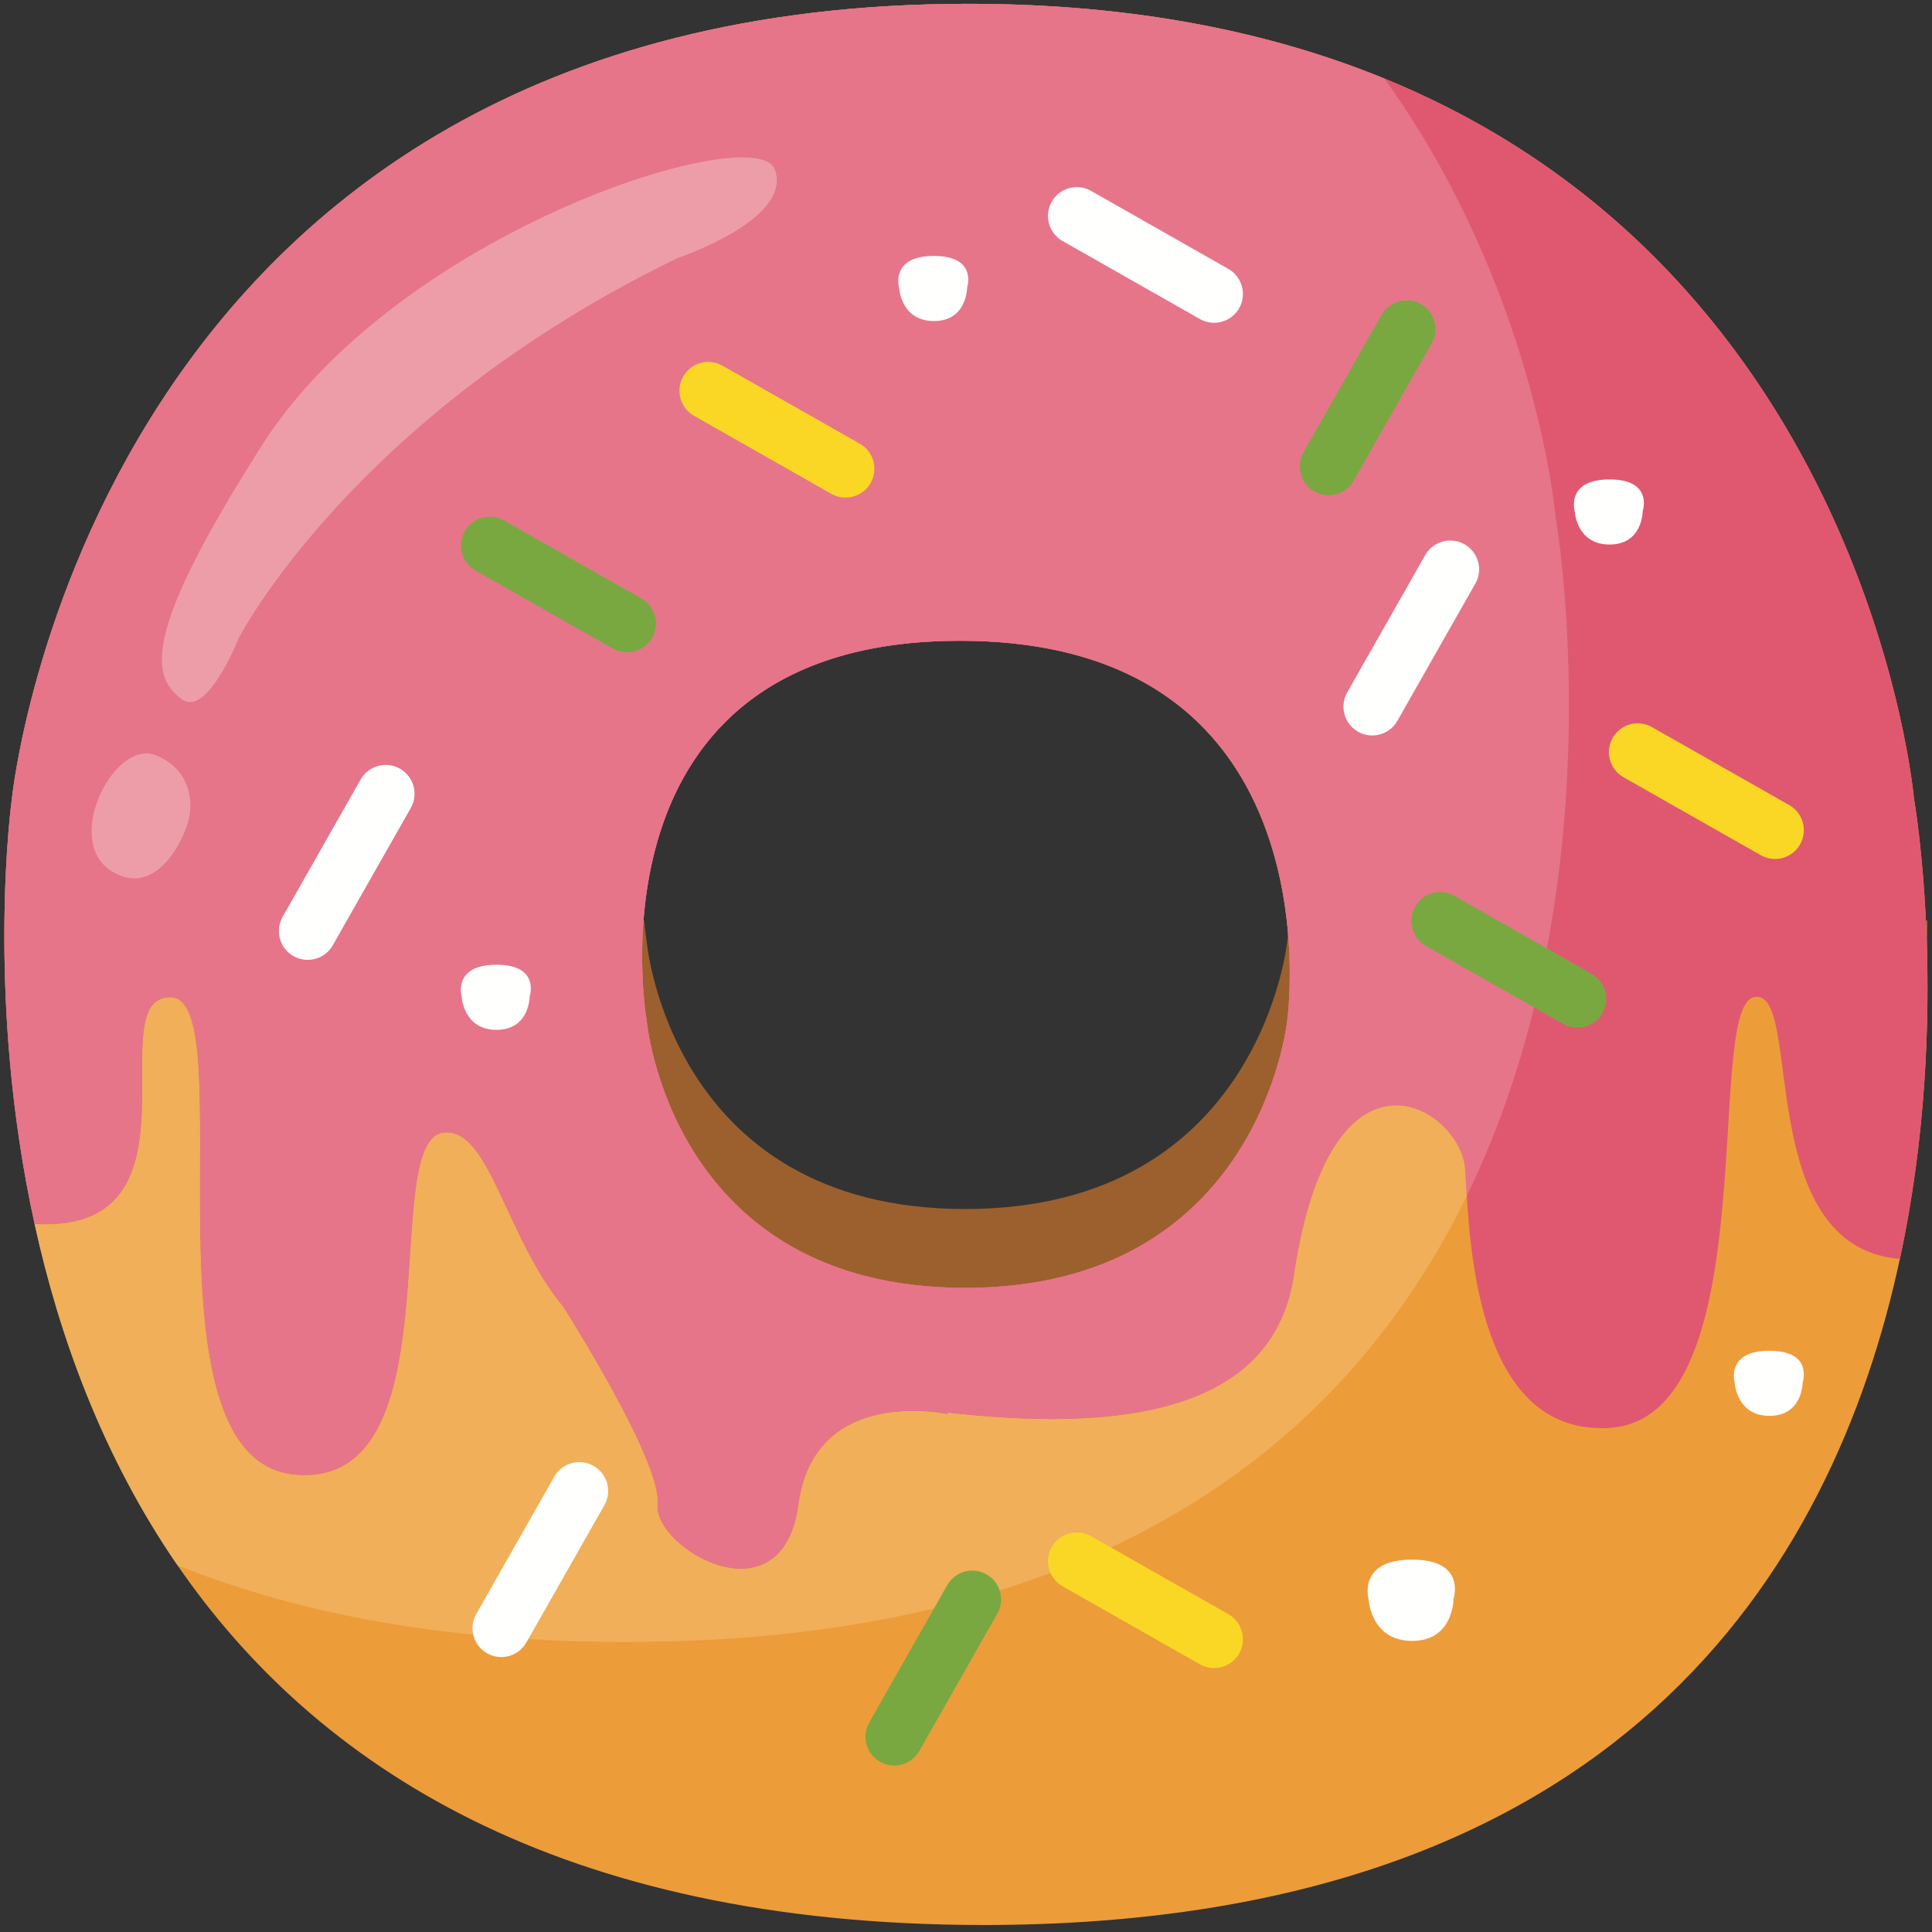 <?xml version="1.0" encoding="UTF-8"?>
<svg width="158px" height="158px" viewBox="0 0 158 158" version="1.1" xmlns="http://www.w3.org/2000/svg" xmlns:xlink="http://www.w3.org/1999/xlink">
    <rect x="0" y="0" width="158" height="158" fill="#333333" stroke="none"/>
    <title>Group 5</title>
    <g id="Page-1" stroke="none" stroke-width="1" fill="none" fill-rule="evenodd">
        <g id="vectorstock_20069581" transform="translate(-698, -689)">
            <g id="Group-5" transform="translate(698.357, 689.31)">
                <path d="M105.063,74.963 C105.001,76.037 104.914,76.679 104.914,76.679 C104.914,76.679 102.718,98.565 78.58,98.565 C54.429,98.565 52.528,76.679 52.528,76.679 C52.528,76.679 52.417,76.037 52.317,74.963 L0.116,74.963 C0.355,80.349 1.009,86.671 2.473,93.333 C8.202,119.42 26.283,150.669 80.085,150.669 C131.929,150.669 149.546,121.662 155.015,96.199 C156.676,88.493 157.222,81.118 157.27,74.963 L105.063,74.963" id="Fill-329" fill="#9B602E"></path>
                <path d="M78.149,52.093 C109.262,52.093 104.914,83.127 104.914,83.127 C104.914,83.127 102.718,105.012 78.58,105.012 C54.429,105.012 52.528,83.127 52.528,83.127 C52.528,83.127 47.047,52.093 78.149,52.093 M156.169,65 C156.169,65 152.445,22.294 112.863,6.115 C103.613,2.333 92.404,0 78.828,0 C7.137,0 0.616,65 0.616,65 C0.616,65 -1.637,81.067 2.473,99.782 C4.488,108.987 8.054,118.826 14.168,127.713 C25.4,144.029 45.258,157.117 80.085,157.117 C131.929,157.117 149.546,128.11 155.015,102.646 C159.306,82.743 156.169,65 156.169,65" id="Fill-330" fill="#ED9C3A"></path>
                <path d="M104.914,83.127 C104.914,83.127 102.718,105.012 78.58,105.012 C54.429,105.012 52.528,83.127 52.528,83.127 C52.528,83.127 47.047,52.093 78.149,52.093 C109.262,52.093 104.914,83.127 104.914,83.127 M156.169,65 C156.169,65 152.445,22.294 112.863,6.115 C103.613,2.333 92.404,0 78.828,0 C7.137,0 0.616,65 0.616,65 C0.616,65 -1.637,81.067 2.473,99.782 C9.873,100.213 11.059,95.37 11.238,90.528 C11.41,85.857 10.645,81.186 13.614,81.247 C19.648,81.383 10.602,119.154 23.815,120.287 C37.028,121.418 30.563,93.08 35.862,92.321 C39.683,91.782 40.944,100.852 45.741,106.589 C47.455,109.323 53.751,119.606 53.425,122.706 C53.048,126.29 63.616,132.517 64.937,122.706 C66.257,112.893 77.202,115.346 77.202,115.346 C77.202,115.346 77.138,115.292 77.021,115.196 C90.381,116.723 103.962,115.659 105.503,103.643 C108.617,83.546 119.169,90.362 119.475,95.343 C119.509,95.921 119.542,96.645 119.599,97.484 C119.985,103.858 121.264,116.482 130.605,116.482 C144.304,116.765 138.904,82.255 143.059,81.247 C147.214,80.251 142.821,101.65 155.015,102.646 C159.306,82.743 156.169,65 156.169,65" id="Fill-331" fill="#E05870"></path>
                <path d="M50.761,133.974 C36.054,133.974 24.018,131.642 14.168,127.713 C8.054,118.826 4.488,108.987 2.473,99.782 C2.782,99.8 3.081,99.809 3.369,99.809 C9.971,99.809 11.067,95.168 11.238,90.528 C11.409,85.887 10.656,81.247 13.556,81.247 C13.575,81.247 13.594,81.247 13.614,81.247 C19.648,81.383 10.602,119.154 23.815,120.287 C24.073,120.309 24.325,120.32 24.568,120.32 C36.781,120.32 30.666,93.065 35.862,92.321 C35.971,92.305 36.078,92.298 36.184,92.298 C39.758,92.298 41.081,101.016 45.741,106.589 C47.455,109.323 53.751,119.606 53.425,122.706 C53.198,124.863 56.935,127.977 60.234,127.977 C62.418,127.977 64.411,126.613 64.937,122.706 C65.817,116.164 70.975,115.073 74.315,115.073 C75.986,115.073 77.202,115.346 77.202,115.346 C77.202,115.346 77.138,115.292 77.021,115.196 C79.933,115.529 82.857,115.738 85.663,115.738 C95.731,115.738 104.298,113.04 105.503,103.643 C107.107,93.293 110.684,90.081 113.818,90.081 C116.769,90.081 119.327,92.927 119.475,95.343 C119.509,95.921 119.542,96.645 119.599,97.484 C110.146,116.923 90.513,133.974 50.761,133.974" id="Fill-332" fill="#F0AF58"></path>
                <path d="M60.234,127.977 C56.935,127.977 53.198,124.863 53.425,122.706 C53.751,119.606 47.455,109.323 45.741,106.589 C41.081,101.016 39.758,92.298 36.184,92.298 C36.078,92.298 35.971,92.305 35.862,92.321 C30.666,93.065 36.781,120.32 24.568,120.32 C24.325,120.32 24.073,120.309 23.815,120.287 C10.602,119.154 19.648,81.383 13.614,81.247 C13.594,81.247 13.575,81.247 13.556,81.247 C10.656,81.247 11.409,85.887 11.238,90.528 C11.067,95.168 9.971,99.809 3.369,99.809 C3.081,99.809 2.782,99.8 2.473,99.782 C0.51,90.845 -0.002,82.512 0,76.244 C0,69.386 0.616,65 0.616,65 C0.616,65 7.137,0 78.828,0 C92.404,0 103.613,2.333 112.863,6.115 C125.238,23.369 126.845,41.858 126.845,41.858 C126.845,41.858 129.982,59.6 125.691,79.504 C124.411,85.448 122.475,91.574 119.599,97.484 C119.542,96.645 119.509,95.921 119.475,95.343 C119.327,92.927 116.769,90.081 113.818,90.081 C110.684,90.081 107.107,93.293 105.503,103.643 C104.298,113.04 95.731,115.738 85.663,115.738 C82.857,115.738 79.933,115.529 77.021,115.196 C77.138,115.292 77.202,115.346 77.202,115.346 C77.202,115.346 75.986,115.073 74.315,115.073 C70.975,115.073 65.817,116.164 64.937,122.706 C64.411,126.613 62.418,127.977 60.234,127.977 M52.156,77.898 C52.155,81.017 52.528,83.127 52.528,83.127 C52.528,83.127 54.429,105.012 78.58,105.012 C102.718,105.012 104.914,83.127 104.914,83.127 C104.914,83.127 105.122,81.642 105.122,79.322 C105.12,71.035 102.456,52.093 78.149,52.093 C55.157,52.093 52.157,69.053 52.156,77.898 M11.606,61.299 C8.409,61.299 5.045,68.607 8.751,70.934 C9.42,71.354 10.046,71.532 10.624,71.532 C13.504,71.532 15.206,67.112 15.183,66.071 C15.183,66.071 15.733,62.776 12.36,61.443 C12.112,61.345 11.86,61.299 11.606,61.299 M60.331,12.557 C52.579,12.557 30.433,21.367 21.048,36.12 C11.345,51.376 11.903,54.975 14.508,56.882 C14.728,57.043 14.953,57.115 15.179,57.115 C17.114,57.115 19.176,51.867 19.176,51.867 C19.176,51.867 28.574,33.633 55.072,20.794 C55.072,20.794 64.584,17.615 63.003,13.524 C62.752,12.873 61.799,12.557 60.331,12.557" id="Fill-333" fill="#E6758A"></path>
                <path d="M111.568,130.474 C111.568,130.474 110.632,127.235 115.123,127.235 C119.616,127.235 118.51,130.474 118.51,130.474 C118.51,130.474 118.516,133.883 115.123,133.883 C111.732,133.883 111.568,130.474 111.568,130.474" id="Fill-359" fill="#FFFFFE"></path>
                <path d="M73.172,23.214 C73.172,23.214 72.422,20.62 76.02,20.62 C79.617,20.62 78.732,23.214 78.732,23.214 C78.732,23.214 78.737,25.945 76.02,25.945 C73.303,25.945 73.172,23.214 73.172,23.214" id="Fill-360" fill="#FFFFFE"></path>
                <path d="M141.506,112.748 C141.506,112.748 140.756,110.154 144.354,110.154 C147.951,110.154 147.066,112.748 147.066,112.748 C147.066,112.748 147.071,115.479 144.354,115.479 C141.637,115.479 141.506,112.748 141.506,112.748" id="Fill-361" fill="#FFFFFE"></path>
                <path d="M37.398,81.181 C37.398,81.181 36.648,78.587 40.246,78.587 C43.843,78.587 42.957,81.181 42.957,81.181 C42.957,81.181 42.962,83.912 40.246,83.912 C37.529,83.912 37.398,81.181 37.398,81.181" id="Fill-362" fill="#FFFFFE"></path>
                <path d="M128.423,41.493 C128.423,41.493 127.674,38.898 131.271,38.898 C134.869,38.898 133.983,41.493 133.983,41.493 C133.983,41.493 133.988,44.222 131.271,44.222 C128.554,44.222 128.423,41.493 128.423,41.493" id="Fill-363" fill="#FFFFFE"></path>
                <path d="M15.179,57.115 C14.953,57.115 14.728,57.043 14.508,56.882 C11.903,54.975 11.345,51.376 21.048,36.12 C30.433,21.367 52.579,12.557 60.331,12.557 C61.799,12.557 62.752,12.873 63.003,13.524 C64.584,17.615 55.072,20.794 55.072,20.794 C28.574,33.633 19.176,51.867 19.176,51.867 C19.176,51.867 17.114,57.115 15.179,57.115" id="Fill-364" fill="#ED9DA8"></path>
                <path d="M10.624,71.532 C10.046,71.532 9.42,71.354 8.751,70.934 C5.045,68.607 8.409,61.299 11.606,61.299 C11.86,61.299 12.112,61.345 12.36,61.443 C15.733,62.776 15.183,66.071 15.183,66.071 C15.206,67.112 13.504,71.532 10.624,71.532" id="Fill-365" fill="#ED9DA8"></path>
                <path d="M100.983,24.894 C100.339,26.026 98.901,26.421 97.769,25.779 L86.54,19.399 C85.409,18.756 85.013,17.318 85.656,16.186 C86.298,15.054 87.738,14.658 88.869,15.301 L100.098,21.681 C101.229,22.324 101.625,23.762 100.983,24.894" id="Fill-366" fill="#FFFFFE"></path>
                <path d="M48.185,119.571 C49.317,120.214 49.713,121.653 49.07,122.785 L42.69,134.013 C42.047,135.145 40.609,135.54 39.477,134.898 C38.345,134.255 37.949,132.816 38.592,131.685 L44.972,120.456 C45.615,119.324 47.053,118.928 48.185,119.571" id="Fill-367" fill="#FFFFFE"></path>
                <path d="M119.413,44.203 C120.544,44.846 120.941,46.285 120.297,47.416 L113.918,58.645 C113.275,59.777 111.836,60.172 110.705,59.53 C109.573,58.887 109.177,57.448 109.82,56.317 L116.2,45.087 C116.842,43.956 118.281,43.56 119.413,44.203" id="Fill-368" fill="#FFFFFE"></path>
                <path d="M55.517,30.482 C56.16,29.35 57.599,28.954 58.73,29.597 L69.959,35.977 C71.091,36.62 71.487,38.058 70.844,39.19 C70.201,40.322 68.762,40.718 67.63,40.075 L56.402,33.695 C55.27,33.052 54.874,31.614 55.517,30.482" id="Fill-369" fill="#FAD725"></path>
                <path d="M131.527,60.038 C132.17,58.906 133.609,58.509 134.741,59.153 L145.969,65.533 C147.101,66.175 147.497,67.614 146.854,68.746 C146.211,69.877 144.772,70.274 143.641,69.63 L132.412,63.25 C131.28,62.608 130.884,61.169 131.527,60.038" id="Fill-370" fill="#FAD725"></path>
                <path d="M85.656,126.205 C86.298,125.073 87.738,124.677 88.869,125.32 L100.098,131.7 C101.229,132.342 101.625,133.782 100.983,134.913 C100.339,136.044 98.901,136.441 97.769,135.797 L86.54,129.417 C85.409,128.775 85.013,127.336 85.656,126.205" id="Fill-371" fill="#FAD725"></path>
                <path d="M52.975,51.844 C52.332,52.975 50.893,53.372 49.762,52.729 L38.533,46.349 C37.401,45.706 37.005,44.267 37.648,43.135 C38.291,42.004 39.73,41.608 40.862,42.25 L52.09,48.63 C53.222,49.274 53.618,50.712 52.975,51.844" id="Fill-372" fill="#79A841"></path>
                <path d="M130.694,82.542 C130.05,83.674 128.612,84.071 127.48,83.427 L116.251,77.048 C115.12,76.405 114.724,74.966 115.367,73.834 C116.01,72.703 117.449,72.307 118.581,72.95 L129.809,79.33 C130.941,79.972 131.336,81.412 130.694,82.542" id="Fill-373" fill="#79A841"></path>
                <path d="M80.322,128.443 C81.454,129.085 81.849,130.524 81.206,131.656 L74.827,142.884 C74.184,144.016 72.745,144.413 71.614,143.769 C70.482,143.126 70.085,141.688 70.729,140.556 L77.108,129.328 C77.751,128.196 79.19,127.799 80.322,128.443" id="Fill-374" fill="#79A841"></path>
                <path d="M115.841,24.556 C116.973,25.199 117.369,26.637 116.726,27.769 L110.346,38.998 C109.704,40.129 108.264,40.526 107.133,39.882 C106.001,39.24 105.605,37.801 106.248,36.669 L112.628,25.441 C113.271,24.309 114.709,23.913 115.841,24.556" id="Fill-375" fill="#79A841"></path>
                <path d="M32.352,62.554 C33.484,63.197 33.88,64.635 33.237,65.767 L26.858,76.996 C26.214,78.127 24.776,78.524 23.644,77.88 C22.512,77.238 22.117,75.799 22.759,74.667 L29.139,63.439 C29.782,62.307 31.22,61.911 32.352,62.554" id="Fill-376" fill="#FFFFFE"></path>
            </g>
        </g>
    </g>
</svg>